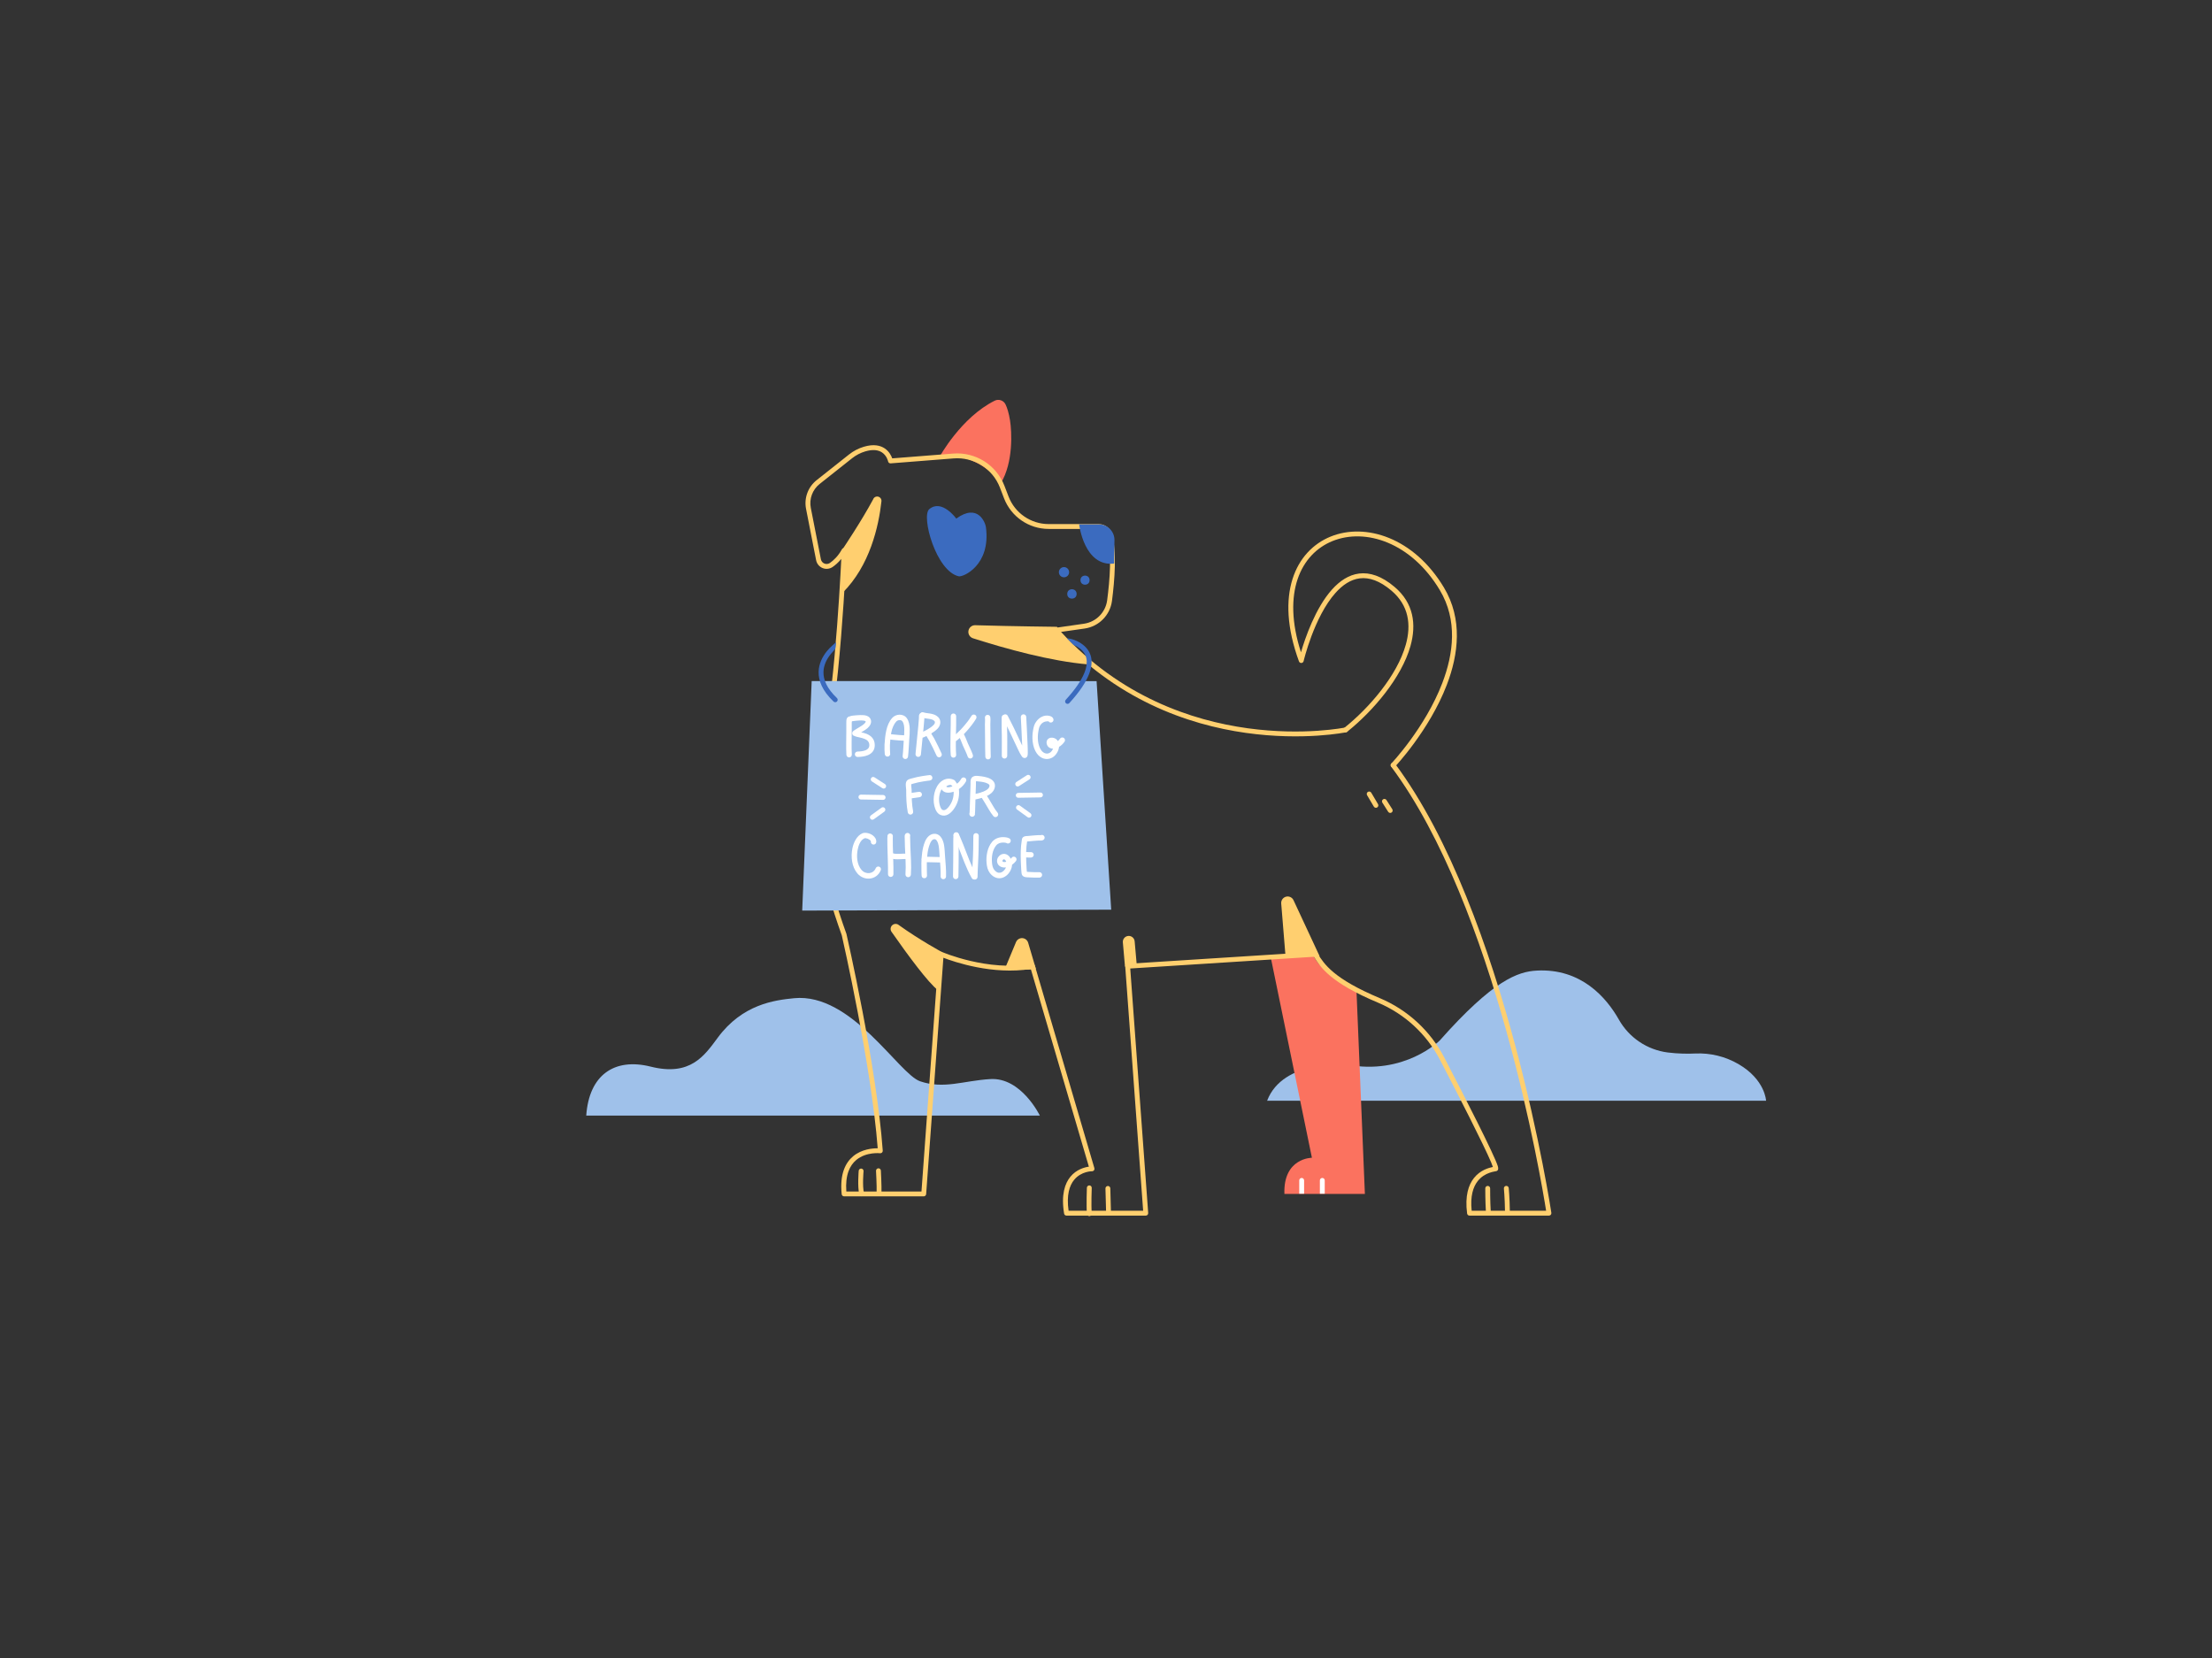 <?xml version="1.0" encoding="UTF-8" standalone="no"?>
<!DOCTYPE svg PUBLIC "-//W3C//DTD SVG 1.1//EN" "http://www.w3.org/Graphics/SVG/1.1/DTD/svg11.dtd">
<svg width="100%" height="100%" viewBox="0 0 2732 2048" version="1.1" xmlns="http://www.w3.org/2000/svg" xmlns:xlink="http://www.w3.org/1999/xlink" xml:space="preserve" xmlns:serif="http://www.serif.com/" style="fill-rule:evenodd;clip-rule:evenodd;stroke-linejoin:round;stroke-miterlimit:2;">
    <rect x="0" y="0" width="2732" height="2048" fill="#333333" stroke="none"/>
    <g id="BACKGROUND">
        <path d="M1565,1359.56L2181.25,1359.56C2181.25,1359.56 2180.21,1333.64 2147.3,1314.41C2131.07,1304.95 2112.45,1300.38 2093.69,1301.25C2084.91,1301.66 2073.02,1301.63 2059.94,1300C2034.46,1296.79 2012,1281.7 1999.41,1259.32C1984.37,1232.78 1953.31,1195.8 1897.87,1198.85C1874.91,1200.11 1844.46,1210.35 1778.18,1285.21C1778.18,1285.21 1734.59,1328.78 1662.93,1314.87C1662.93,1314.87 1584.63,1308.12 1565,1359.56Z" style="fill:rgb(159,193,234);"/>
        <path d="M724.061,1377.93L1284.29,1377.93C1284.29,1377.93 1261.42,1330.6 1223.26,1332.83C1189.9,1334.79 1165.89,1345.67 1136.39,1335.56C1109.92,1326.5 1052.01,1225.86 980.707,1232.96C956.385,1235.38 916.978,1240.44 886.524,1281.65C869.978,1304.03 852.662,1329.76 803.68,1317.47C758.652,1306.18 727.5,1327.92 724.061,1377.93Z" style="fill:rgb(159,193,234);"/>
    </g>
    <g id="DOG">
        <g>
            <g transform="matrix(0.923,0,0,0.95,120.917,58.867)">
                <path d="M1568.82,1180.04L1624.49,1443.32C1624.49,1443.32 1586,1443.32 1587.68,1490.32L1695.37,1490.32L1684.05,1224.43C1684.05,1224.43 1635.71,1203 1626.33,1180.04L1568.82,1180.04Z" style="fill:rgb(251,114,95);"/>
            </g>
            <path d="M1604.67,1474.44L1604.67,1457.97C1604.67,1456.31 1606.01,1454.97 1607.67,1454.97C1609.33,1454.97 1610.67,1456.31 1610.67,1457.97L1610.67,1474.44L1604.67,1474.44ZM1630.15,1474.44L1630.15,1457.97C1630.15,1456.31 1631.5,1454.97 1633.15,1454.97C1634.81,1454.97 1636.15,1456.31 1636.15,1457.97L1636.15,1474.44L1630.15,1474.44Z" style="fill:white;"/>
            <path d="M1160.24,564.578C1160.24,564.578 1186.82,515.625 1228.65,494.867C1231.04,493.724 1233.78,493.577 1236.28,494.46C1238.78,495.342 1240.82,497.18 1241.96,499.57C1243.94,503.762 1246,510.045 1247.48,519.36C1249.65,533.006 1251.77,571.031 1236.11,596.841C1236.11,596.841 1209.41,556.829 1160.24,564.578Z" style="fill:rgb(251,114,95);"/>
        </g>
        <g>
            <path d="M1688.45,982.187L1696.79,996.286C1697.64,997.712 1699.48,998.184 1700.9,997.341C1702.33,996.498 1702.8,994.656 1701.96,993.231L1693.62,979.132C1692.77,977.707 1690.93,977.234 1689.51,978.077C1688.08,978.92 1687.61,980.762 1688.45,982.187Z" style="fill:rgb(255,207,111);"/>
            <path d="M1707.32,991.395L1714.52,1002.71C1715.4,1004.11 1717.26,1004.52 1718.66,1003.64C1720.06,1002.75 1720.47,1000.89 1719.58,999.495L1712.39,988.177C1711.5,986.78 1709.64,986.366 1708.25,987.254C1706.85,988.142 1706.43,989.998 1707.32,991.395Z" style="fill:rgb(255,207,111);"/>
            <g transform="matrix(1,0,0,1,5.87,1.138)">
                <path d="M1336.51,1465.94C1336.51,1465.94 1335.69,1488.04 1336.55,1498.21C1336.69,1499.87 1338.14,1501.09 1339.79,1500.95C1341.44,1500.81 1342.67,1499.36 1342.53,1497.71C1341.68,1487.76 1342.51,1466.16 1342.51,1466.16C1342.57,1464.51 1341.28,1463.11 1339.62,1463.05C1337.97,1462.99 1336.57,1464.28 1336.51,1465.94Z" style="fill:rgb(255,207,111);"/>
            </g>
            <path d="M1365.33,1467.96L1366.11,1496.9C1366.15,1498.56 1367.53,1499.87 1369.19,1499.82C1370.84,1499.78 1372.15,1498.4 1372.11,1496.74L1371.33,1467.8C1371.29,1466.15 1369.9,1464.84 1368.25,1464.88C1366.6,1464.93 1365.29,1466.31 1365.33,1467.96Z" style="fill:rgb(255,207,111);"/>
            <path d="M1060.57,1446.1C1060.57,1446.1 1058.89,1465.92 1061.32,1475.31C1061.74,1476.92 1063.37,1477.88 1064.98,1477.47C1066.58,1477.05 1067.54,1475.41 1067.13,1473.81C1064.87,1465.07 1066.55,1446.63 1066.55,1446.63C1066.69,1444.98 1065.47,1443.52 1063.82,1443.38C1062.17,1443.23 1060.71,1444.45 1060.57,1446.1Z" style="fill:rgb(255,207,111);"/>
            <path d="M1081.97,1446.21C1081.97,1446.21 1082.98,1465.51 1082.71,1472.7C1082.64,1474.36 1083.94,1475.75 1085.59,1475.82C1087.25,1475.88 1088.64,1474.59 1088.7,1472.93C1088.98,1465.59 1087.96,1445.9 1087.96,1445.9C1087.88,1444.25 1086.47,1442.98 1084.81,1443.06C1083.16,1443.15 1081.89,1444.56 1081.97,1446.21Z" style="fill:rgb(255,207,111);"/>
            <path d="M1834.45,1467.79C1834.45,1467.79 1834.38,1483.23 1835.19,1496.53C1835.29,1498.18 1836.72,1499.44 1838.37,1499.34C1840.02,1499.24 1841.28,1497.81 1841.18,1496.16C1840.38,1483.04 1840.45,1467.82 1840.45,1467.82C1840.46,1466.16 1839.12,1464.81 1837.46,1464.8C1835.81,1464.8 1834.46,1466.13 1834.45,1467.79Z" style="fill:rgb(255,207,111);"/>
            <path d="M1857.44,1468.05C1857.44,1468.05 1858.56,1479.4 1858.8,1496.62C1858.82,1498.27 1860.18,1499.6 1861.84,1499.58C1863.49,1499.56 1864.82,1498.19 1864.8,1496.54C1864.56,1479.01 1863.41,1467.46 1863.41,1467.46C1863.25,1465.81 1861.78,1464.61 1860.13,1464.77C1858.48,1464.93 1857.28,1466.4 1857.44,1468.05Z" style="fill:rgb(255,207,111);"/>
            <path d="M1279.32,1196.44C1279.32,1196.44 1274.25,1179.31 1269.86,1164.44C1268.9,1161.2 1266.01,1158.92 1262.64,1158.74C1259.27,1158.56 1256.16,1160.52 1254.86,1163.63C1248.68,1178.46 1241.44,1195.82 1241.44,1195.82C1241.44,1195.82 1272.88,1199.43 1279.32,1196.44Z" style="fill:rgb(255,207,111);"/>
            <g transform="matrix(1,0,0,1,-1.533,1.665)">
                <path d="M1307.05,772.546C1307.05,772.546 1252.54,771.956 1206.33,770.591C1202.15,770.323 1198.42,773.229 1197.67,777.353C1196.91,781.477 1199.36,785.513 1203.37,786.746C1243.78,799.662 1299.49,815.108 1345.25,818.942L1314.42,787.772L1307.05,772.546Z" style="fill:rgb(255,207,111);"/>
            </g>
            <path d="M1386.82,1163.97L1389.45,1193.84L1404.17,1194.09L1401.39,1162.69C1401.04,1158.66 1397.49,1155.69 1393.46,1156.04C1389.44,1156.4 1386.46,1159.95 1386.82,1163.97Z" style="fill:rgb(255,207,111);"/>
            <path d="M1163.79,1176.19C1163.79,1176.19 1136.21,1161.34 1110.19,1142.66C1107.77,1140.59 1104.16,1140.7 1101.87,1142.91C1099.57,1145.12 1099.33,1148.72 1101.31,1151.22C1121.49,1180.11 1146.59,1214.1 1158.57,1223.14L1163.79,1176.19Z" style="fill:rgb(255,207,111);"/>
            <path d="M1629.81,1181.02C1629.81,1181.02 1612.15,1143.13 1597.61,1111.92C1595.98,1108.41 1592.06,1106.58 1588.32,1107.57C1584.58,1108.56 1582.09,1112.09 1582.4,1115.94C1584.88,1146.29 1587.72,1181.02 1587.72,1181.02L1629.81,1181.02Z" style="fill:rgb(255,207,111);"/>
            <path d="M1039.05,690.357C1035.49,694.724 1031.77,697.941 1028.34,700.324C1024.68,702.82 1020.02,703.312 1015.92,701.632C1011.83,699.953 1008.85,696.327 1007.99,691.982C1004.84,675.929 999.288,647.631 995.533,628.502C992.917,615.173 997.962,601.498 1008.61,593.062C1021.93,582.509 1040.1,568.108 1048.72,561.283C1054.12,557.008 1060.28,553.798 1066.87,551.821C1079.12,548.168 1087.25,550.236 1092.61,553.791C1098.18,557.488 1100.84,562.953 1101.99,566.156L1177.26,560.228C1204.88,558.053 1230.64,574.292 1240.6,600.148C1242.29,604.548 1244,608.996 1245.67,613.324C1253.55,633.802 1273.23,647.313 1295.17,647.313C1317.47,647.313 1343.73,647.313 1357.14,647.328C1364.58,647.328 1371.12,652.229 1373.22,659.361C1379.57,680.855 1376.69,717.097 1373.37,742.3C1371.02,759.913 1357.24,773.816 1339.65,776.335L1310.46,780.516C1457.66,940.471 1661.36,898.606 1661.36,898.606C1662.98,898.272 1664.57,899.318 1664.9,900.94C1665.24,902.562 1664.19,904.149 1662.57,904.483C1662.57,904.483 1452.03,947.821 1302.21,780.348C1301.47,779.524 1301.25,778.361 1301.62,777.321C1302,776.282 1302.92,775.535 1304.02,775.378C1304.02,775.378 1322.2,772.774 1338.8,770.396C1353.73,768.257 1365.43,756.456 1367.42,741.51C1370.65,717.068 1373.63,681.912 1367.46,661.057C1366.12,656.475 1361.91,653.328 1357.13,653.328C1343.72,653.313 1317.47,653.313 1295.17,653.313C1270.75,653.313 1248.84,638.274 1240.07,615.48C1238.4,611.151 1236.69,606.703 1235,602.303C1226,578.925 1202.7,564.243 1177.73,566.21C1142.83,568.958 1100.05,572.327 1100.05,572.327C1098.53,572.447 1097.16,571.409 1096.87,569.913C1096.87,569.913 1095.48,562.896 1089.29,558.792C1084.98,555.935 1078.43,554.635 1068.59,557.569C1062.73,559.327 1057.25,562.183 1052.45,565.987C1043.83,572.812 1025.65,587.212 1012.34,597.764C1003.45,604.806 999.237,616.221 1001.42,627.347C1005.18,646.476 1010.73,674.773 1013.88,690.827C1014.35,693.192 1015.97,695.166 1018.2,696.081C1020.43,696.995 1022.97,696.727 1024.94,695.383C1029.8,692.002 1035.31,686.695 1039.91,678.365C1040.58,677.146 1042,676.55 1043.34,676.925C1044.68,677.299 1045.59,678.546 1045.53,679.937C1045.53,679.937 1037.56,873.245 1016.23,945.962C1016.22,946.001 1016.21,946.04 1016.19,946.079C1016.19,946.079 994.138,1011.92 1045.35,1153.31C1045.39,1153.43 1045.43,1153.54 1045.46,1153.66C1045.46,1153.66 1082.71,1315.94 1090.27,1421.25C1090.34,1422.14 1090,1423.02 1089.36,1423.63C1088.71,1424.25 1087.82,1424.55 1086.94,1424.45C1086.94,1424.45 1069.96,1422.45 1057.6,1432.73C1049.6,1439.38 1043.75,1451.16 1045.28,1471.7L1138.09,1471.7L1159.48,1178.46C1159.55,1177.49 1160.09,1176.62 1160.92,1176.12C1161.75,1175.61 1162.77,1175.54 1163.66,1175.93C1163.66,1175.93 1219.8,1200.33 1274.7,1190.51C1276.21,1190.24 1277.68,1191.15 1278.11,1192.62L1351.64,1442.84C1351.9,1443.75 1351.72,1444.74 1351.15,1445.5C1350.57,1446.26 1349.67,1446.7 1348.72,1446.69C1348.72,1446.69 1335.52,1446.55 1326.71,1457.22C1320.83,1464.35 1317.06,1476.13 1319.79,1495.49L1411.89,1495.49L1389.74,1193.68C1389.68,1192.88 1389.94,1192.09 1390.47,1191.49C1390.99,1190.89 1391.74,1190.52 1392.54,1190.47C1392.54,1190.47 1607.2,1176.77 1623.21,1175.75C1624.88,1175.64 1626.49,1176.46 1627.38,1177.88C1635.54,1190.77 1646.77,1208.81 1704.29,1232.92C1738.6,1247.39 1766.77,1273.41 1783.92,1306.46C1810.01,1356.68 1845.36,1425.95 1849.84,1440.19C1850.54,1442.4 1850.45,1443.9 1850.25,1444.5C1849.87,1445.59 1849.15,1446.18 1848.34,1446.49C1847.06,1446.98 1833.93,1447.63 1825.11,1458.83C1819.48,1465.97 1815.72,1477.35 1817.64,1495.49L1909.58,1495.49C1903.6,1457.78 1847.09,1119.68 1718.17,946.911C1717.18,945.584 1717.45,943.703 1718.78,942.713C1720.11,941.723 1721.99,941.996 1722.98,943.323C1860.31,1127.37 1916.05,1498.05 1916.05,1498.05C1916.18,1498.91 1915.93,1499.79 1915.36,1500.45C1914.79,1501.11 1913.96,1501.49 1913.09,1501.49L1814.98,1501.49C1813.47,1501.49 1812.2,1500.38 1812,1498.88C1809.12,1476.92 1813.81,1463.46 1820.39,1455.11C1828.26,1445.13 1839.04,1442.37 1843.84,1441.39C1843.35,1439.94 1842.59,1437.82 1841.64,1435.6C1832.05,1413 1801.66,1353.63 1778.6,1309.22C1762.09,1277.41 1734.98,1252.38 1701.96,1238.45C1643.31,1213.87 1631.2,1195.13 1622.76,1181.79L1395.94,1196.26L1418.11,1498.28C1418.17,1499.11 1417.89,1499.93 1417.32,1500.54C1416.75,1501.15 1415.95,1501.49 1415.12,1501.49L1317.21,1501.49C1315.74,1501.49 1314.49,1500.43 1314.25,1498.98C1310.42,1475.61 1315.22,1461.72 1322.08,1453.4C1329.46,1444.46 1339.41,1441.8 1344.85,1441.02L1273.11,1196.86C1226.07,1204.38 1178.79,1188.23 1165.16,1182.99L1143.87,1474.91C1143.75,1476.48 1142.45,1477.7 1140.88,1477.7L1042.53,1477.7C1040.99,1477.7 1039.7,1476.53 1039.55,1475C1036.99,1449.92 1044.34,1435.95 1053.76,1428.12C1064.3,1419.36 1077.72,1418.28 1084.04,1418.32C1076.12,1315.32 1040.99,1161.03 1039.65,1155.18C988.62,1014.2 1009.6,946.938 1010.48,944.24C1028.69,882.115 1037.05,731.68 1039.05,690.357Z" style="fill:rgb(255,207,111);"/>
            <path d="M1606.81,805.709C1611.89,788.324 1624.54,751.111 1645.1,728.185C1654.65,717.534 1665.91,709.947 1678.8,708.389C1691.66,706.836 1706.26,711.222 1722.52,725.041C1745.9,744.914 1749.61,771.015 1742.03,798.005C1730.98,837.303 1695.58,878.532 1663.84,903.888C1662.54,904.922 1660.65,904.71 1659.62,903.416C1658.59,902.123 1658.8,900.233 1660.09,899.2C1690.95,874.551 1725.52,834.583 1736.25,796.382C1743.19,771.705 1740.01,747.783 1718.63,729.612C1704.04,717.211 1691.06,712.952 1679.52,714.346C1668.02,715.736 1658.09,722.689 1649.56,732.191C1622.88,761.948 1610.07,816.591 1610.07,816.591C1609.77,817.881 1608.65,818.819 1607.33,818.898C1606.01,818.977 1604.79,818.179 1604.33,816.934C1573.85,733.607 1600.6,680.1 1643.53,662.724C1686.44,645.358 1746.39,663.915 1783.43,725.786C1806.6,764.494 1801.53,807.855 1786.91,845.957C1765.26,902.418 1722.75,947.183 1722.75,947.183C1721.61,948.384 1719.71,948.433 1718.51,947.292C1717.31,946.152 1717.26,944.252 1718.4,943.051C1718.4,943.051 1760.08,899.164 1781.31,843.809C1795.29,807.367 1800.44,765.889 1778.28,728.867C1743.12,670.126 1686.52,651.798 1645.78,668.286C1606.66,684.118 1582.97,731.896 1606.81,805.709Z" style="fill:rgb(255,207,111);"/>
            <path d="M1332.84,647.664C1332.84,647.664 1338.88,700.401 1376.09,696.116C1376.09,696.116 1376.28,680.621 1376.45,667.162C1376.51,662.019 1374.51,657.065 1370.9,653.405C1367.29,649.745 1362.36,647.684 1357.22,647.68C1345.5,647.673 1332.84,647.664 1332.84,647.664Z" style="fill:rgb(59,107,191);"/>
            <path d="M1041.64,676.846C1041.64,676.846 1063.89,643.804 1078.34,616.879C1079.22,614.321 1081.88,612.833 1084.53,613.421C1087.17,614.01 1088.95,616.488 1088.66,619.18C1085.22,650.437 1074.24,698.746 1040.66,732.181L1041.64,676.846Z" style="fill:rgb(255,207,111);"/>
            <g>
                <g transform="matrix(1,0,0,1,-12.05,-2.653)">
                    <circle cx="1326.18" cy="709.42" r="6.316" style="fill:rgb(59,107,191);"/>
                </g>
                <g transform="matrix(1,0,0,1,-12.05,-2.653)">
                    <circle cx="1352.15" cy="719.244" r="5.618" style="fill:rgb(59,107,191);"/>
                </g>
                <g transform="matrix(1,0,0,1,-12.05,-2.653)">
                    <circle cx="1335.98" cy="736.261" r="5.798" style="fill:rgb(59,107,191);"/>
                </g>
                <g transform="matrix(1,0,0,1,-0.348,-0.197)">
                    <path d="M1181.43,640.732C1181.43,640.732 1163.61,616.066 1148.06,629.086C1137.76,637.705 1156.41,705.734 1184.48,712.031C1189.82,713.228 1224.33,698.47 1218.04,651.258C1217.33,645.975 1208.37,621.215 1181.43,640.732Z" style="fill:rgb(59,107,191);"/>
                </g>
            </g>
        </g>
    </g>
    <g id="SIGN">
        <g transform="matrix(0.996,0,0,0.972,-3.057,20.418)">
            <path d="M1362.89,844.576L1009.59,844.476L997.842,1136.12L1381,1134.97L1362.89,844.576Z" style="fill:rgb(159,193,234);"/>
        </g>
        <g transform="matrix(1.014,0,0,1.014,-12.354,-11.45)">
            <g transform="matrix(1.037,0,0,1.037,-37.558,-37.057)">
                <g transform="matrix(1,0,0,1,-6.527,4.99)">
                    <path d="M1048.68,887.916C1048.57,887.118 1048.77,886.281 1049.29,885.588C1050.24,884.338 1051.28,884.281 1051.77,884.259C1053.05,884.203 1054.33,884.664 1054.94,886.41C1055.03,886.657 1055.12,887.015 1055.13,887.477C1055.14,887.739 1054.99,888.782 1054.96,888.974C1054.94,889.906 1054.92,890.839 1054.91,891.772C1054.89,894.832 1054.91,897.894 1054.91,900.954C1054.91,909.917 1054.52,918.985 1055.02,927.94C1055.11,929.697 1053.77,931.202 1052.01,931.3C1050.25,931.398 1048.75,930.05 1048.65,928.293C1048.14,919.222 1048.54,910.035 1048.54,900.954C1048.54,897.877 1048.51,894.8 1048.54,891.724C1048.54,890.742 1048.57,889.76 1048.58,888.778C1048.59,888.607 1048.63,888.239 1048.68,887.916ZM1054.28,889.564C1054.01,889.876 1053.7,890.125 1053.36,890.309C1053.65,890.164 1053.97,889.935 1054.28,889.564Z" style="fill:white;"/>
                </g>
                <g transform="matrix(1,0,0,1,-6.527,4.99)">
                    <path d="M1052.52,883.195C1052.95,882.985 1053.45,882.759 1053.73,882.696C1055.17,882.376 1056.6,882.155 1058.08,882.05C1061.2,881.829 1068.08,880.957 1072.28,882.35C1075.14,883.299 1077.04,885.133 1077.54,887.888C1078.12,891.182 1076.46,894.279 1073.59,896.82C1071.25,898.893 1068.09,900.596 1066.02,901.858C1067.91,902.251 1070.29,902.783 1072.56,903.739C1077.5,905.822 1081.87,909.59 1081.96,916.706C1082.04,923.092 1078.53,926.691 1073.91,928.676C1070.04,930.339 1065.3,930.737 1061.85,930.819C1060.1,930.861 1058.63,929.466 1058.59,927.707C1058.55,925.948 1059.94,924.486 1061.7,924.444C1064.47,924.378 1068.29,924.152 1071.39,922.818C1073.75,921.807 1075.62,920.037 1075.58,916.786C1075.53,912.77 1072.87,910.791 1070.08,909.615C1066.35,908.04 1062.28,907.639 1060.72,907.081C1060.42,906.989 1057.37,906.056 1056.81,905.623C1055.84,904.877 1055.56,903.972 1055.49,903.297C1055.43,902.685 1055.49,901.697 1056.35,900.707C1056.96,900.006 1060.65,897.768 1060.8,897.677C1062.48,896.435 1066.55,894.537 1069.37,892.047C1069.93,891.546 1070.44,891.022 1070.81,890.46C1071.12,890.005 1071.35,889.538 1071.26,889.013C1071.22,888.788 1070.99,888.713 1070.79,888.611C1070.28,888.359 1069.66,888.212 1069,888.106C1065.46,887.542 1060.82,888.249 1058.53,888.411C1057.46,888.487 1056.41,888.644 1055.36,888.867C1055.05,889.041 1054.22,889.491 1053.86,889.603C1053.28,889.781 1052.75,889.805 1052.3,889.748C1051.03,889.588 1049.95,888.968 1049.44,887.342C1048.91,885.664 1049.84,883.872 1051.52,883.342C1051.85,883.237 1052.19,883.189 1052.52,883.195ZM1055.41,885.143L1055.46,885.261L1055.45,885.242L1055.41,885.143ZM1055.34,884.978L1055.4,885.113L1055.38,885.073L1055.34,884.978ZM1055.27,884.849L1055.34,884.969L1055.31,884.914L1055.27,884.849ZM1055.21,884.739L1055.25,884.81L1055.22,884.765L1055.21,884.739Z" style="fill:white;"/>
                </g>
                <g transform="matrix(1,-0.03,0.032,1.041,-28.619,-3.323)">
                    <path d="M1092.35,929.291C1092.54,929.977 1092.48,930.729 1092.12,931.414C1091.34,932.928 1089.43,933.549 1087.85,932.8C1087.54,932.65 1086.3,932.026 1086.04,930.229C1085.83,928.8 1085.81,922.001 1086.1,919.379C1087.19,909.349 1088.55,897.13 1096.19,889.56C1098.32,887.449 1101.52,886.241 1104.67,886.255C1108,886.269 1111.22,887.614 1113.17,890.38C1115.73,894.005 1116.26,898.622 1116.22,902.914C1116.17,906.859 1115.76,910.74 1115.29,914.653C1114.54,921.035 1114.25,927.499 1113.24,933.847C1112.98,935.517 1111.35,936.667 1109.61,936.412C1107.87,936.158 1106.67,934.595 1106.94,932.925C1107.93,926.654 1108.21,920.268 1108.96,913.964C1109.39,910.259 1109.8,906.584 1109.84,902.848C1109.87,899.772 1109.72,896.412 1107.89,893.813C1107.16,892.775 1105.89,892.382 1104.64,892.377C1103.21,892.371 1101.74,892.861 1100.77,893.819C1094.1,900.433 1093.4,911.256 1092.44,920.019C1092.21,922.126 1092.33,928.424 1092.35,929.291Z" style="fill:white;"/>
                </g>
                <path d="M1092.63,908.749C1092.96,908.808 1093.85,908.966 1094,908.986C1095.33,909.159 1096.66,909.273 1097.99,909.436C1102.22,909.953 1106.39,910.154 1110.63,910.379C1112.39,910.472 1113.74,911.974 1113.64,913.731C1113.55,915.489 1112.05,916.84 1110.29,916.747C1105.91,916.515 1101.59,916.301 1097.21,915.765C1095.87,915.601 1094.52,915.485 1093.17,915.309C1092.83,915.264 1090.81,914.888 1090.51,914.775C1088.63,914.064 1088.47,912.506 1088.44,912.026C1088.36,911.007 1088.56,909.645 1090.32,908.86C1091.08,908.524 1091.9,908.506 1092.63,908.749ZM1094.6,912.894C1094.33,913.613 1093.81,914.234 1093.08,914.607C1094,914.146 1094.4,913.47 1094.6,912.894ZM1094.61,910.671C1094.8,911.192 1094.85,911.735 1094.77,912.253C1094.86,911.747 1094.82,911.216 1094.61,910.671Z" style="fill:white;"/>
                <path d="M1133.69,888.321C1133.69,888.785 1133.7,890.419 1133.68,890.836C1133.46,893.985 1133.17,897.126 1132.89,900.27C1131.91,911.137 1130.64,921.978 1129.65,932.844C1129.49,934.596 1127.94,935.89 1126.19,935.731C1124.43,935.572 1123.14,934.02 1123.3,932.267C1124.29,921.404 1125.56,910.565 1126.54,899.7C1126.81,896.602 1127.1,893.506 1127.31,890.403C1127.36,889.773 1127.23,888.006 1127.42,886.989C1127.59,886.152 1127.92,885.51 1128.26,885.08C1129.36,883.705 1131.37,883.479 1132.74,884.576C1133.89,885.49 1134.24,887.035 1133.69,888.321Z" style="fill:white;"/>
                <path d="M1135.62,909.962C1136.21,911.625 1138.55,914.988 1139.58,916.977C1142.55,922.673 1145.46,928.446 1148.09,934.308C1148.81,935.914 1150.7,936.632 1152.31,935.912C1153.91,935.192 1154.63,933.303 1153.91,931.698C1151.23,925.723 1148.26,919.836 1145.24,914.03C1144.31,912.257 1142.15,909.306 1141.63,907.824C1141.04,906.166 1139.21,905.299 1137.55,905.889C1135.9,906.479 1135.03,908.304 1135.62,909.962Z" style="fill:white;"/>
                <path d="M1130.58,889.406C1133.24,890.351 1136.39,890.583 1139.43,891.082C1141.63,891.442 1143.8,891.902 1145.4,893.467C1146.75,894.782 1145.94,896.704 1144.75,897.965C1141.06,901.888 1134.95,904.961 1129.97,907.037C1128.35,907.714 1127.58,909.582 1128.25,911.207C1128.93,912.831 1130.8,913.601 1132.42,912.924C1138.17,910.529 1145.14,906.859 1149.4,902.334C1152.9,898.607 1153.83,892.794 1149.86,888.908C1147.31,886.411 1143.98,885.364 1140.46,884.789C1137.8,884.353 1135.04,884.222 1132.71,883.397C1131.05,882.808 1129.23,883.676 1128.64,885.334C1128.05,886.992 1128.92,888.817 1130.58,889.406Z" style="fill:white;"/>
                <path d="M1164.68,887.989C1164.96,898.826 1163.69,922.921 1164.69,933.723C1164.85,935.475 1166.41,936.766 1168.16,936.604C1169.91,936.442 1171.2,934.888 1171.04,933.136C1170.05,922.433 1171.33,898.56 1171.05,887.823C1171.01,886.064 1169.54,884.673 1167.78,884.719C1166.02,884.765 1164.63,886.23 1164.68,887.989Z" style="fill:white;"/>
                <path d="M1189.05,887.468C1187.66,889.745 1186.17,891.968 1184.55,894.085C1179.68,900.436 1174.01,906.701 1167.65,911.62C1166.26,912.698 1166.01,914.702 1167.08,916.094C1168.16,917.485 1170.16,917.74 1171.56,916.662C1178.34,911.41 1184.42,904.741 1189.61,897.961C1191.37,895.664 1192.99,893.255 1194.49,890.785C1195.41,889.283 1194.93,887.319 1193.43,886.404C1191.92,885.488 1189.96,885.965 1189.05,887.468Z" style="fill:white;"/>
                <path d="M1173.61,910.742C1176.03,914.049 1177.38,918.751 1179,922.49C1180.88,926.816 1183.14,930.959 1184.62,935.445C1185.17,937.116 1186.97,938.027 1188.64,937.477C1190.32,936.927 1191.23,935.123 1190.68,933.452C1189.14,928.781 1186.81,924.456 1184.85,919.951C1183.05,915.803 1181.44,910.642 1178.76,906.975C1177.72,905.555 1175.72,905.246 1174.3,906.286C1172.88,907.326 1172.57,909.323 1173.61,910.742Z" style="fill:white;"/>
                <path d="M1204.84,889.84C1205.25,893.371 1204.73,894.099 1204.82,897.653C1205.13,910.291 1204.89,922.958 1205.31,935.581C1205.37,937.34 1206.84,938.721 1208.6,938.662C1210.36,938.604 1211.74,937.128 1211.68,935.37C1211.26,922.765 1211.51,910.115 1211.19,897.496C1211.1,893.679 1211.62,892.896 1211.17,889.104C1210.97,887.356 1209.39,886.102 1207.64,886.305C1205.89,886.508 1204.64,888.092 1204.84,889.84Z" style="fill:white;"/>
                <g transform="matrix(1,0,0,1,1.774,-1.796)">
                    <path d="M1222.71,891.435C1222.82,892.672 1222.56,900.536 1222.7,904.077C1223.12,914.831 1222.8,925.566 1222.87,936.322C1222.88,938.082 1224.32,939.501 1226.08,939.488C1227.84,939.476 1229.26,938.038 1229.25,936.278C1229.17,925.453 1229.5,914.649 1229.07,903.827C1228.93,900.198 1229.18,892.138 1229.06,890.871C1228.91,889.118 1227.36,887.822 1225.61,887.977C1223.85,888.133 1222.56,889.682 1222.71,891.435Z" style="fill:white;"/>
                </g>
                <g transform="matrix(0.96,0,0,0.955,51.404,37.051)">
                    <path d="M1247.08,927.063C1246.79,916.732 1245.44,894.659 1245.4,892.005C1245.37,890.164 1246.84,888.646 1248.67,888.618C1250.51,888.59 1252.02,890.063 1252.04,891.904C1252.08,894.575 1253.46,916.959 1253.74,927.147C1253.82,930.199 1253.99,933.252 1253.93,936.306C1253.93,936.783 1253.85,939.216 1253.36,940.24C1252.68,941.627 1251.57,942.25 1250.41,942.379C1249.56,942.473 1248.62,942.281 1247.74,941.617C1247.04,941.092 1246.22,939.719 1245.93,939.28C1244.67,937.318 1243.58,935.246 1242.59,933.133C1238.59,924.632 1234.98,916.971 1230.99,908.462C1229.06,904.371 1225.39,897.479 1223.43,893.406C1222.64,891.747 1223.33,889.75 1224.98,888.949C1226.63,888.149 1228.62,888.845 1229.42,890.504C1231.38,894.592 1235.07,901.508 1237,905.613L1247.08,927.063Z" style="fill:white;"/>
                </g>
                <g transform="matrix(1,0,0,1,2.398,-2.065)">
                    <path d="M1289.5,925.992C1289.45,926.521 1289.37,927.053 1289.26,927.585C1288.3,932.278 1284.93,936.835 1281.27,938.739C1274.5,942.256 1267.45,939.474 1263.28,933.53C1258.03,926.038 1257.37,914.81 1259.02,906.128C1259.72,902.453 1260.31,899.218 1263.25,895.576C1269.9,887.326 1277.91,888.884 1280.67,890.553C1282.67,891.765 1283.09,893.548 1282.97,894.612C1282.76,896.36 1281.17,897.611 1279.43,897.405C1278.45,897.289 1277.63,896.744 1277.13,895.98C1276.04,895.869 1271.38,895.653 1268.21,899.578C1266.08,902.23 1265.8,904.645 1265.29,907.322C1263.93,914.452 1264.19,923.715 1268.5,929.869C1270.8,933.15 1274.59,935.022 1278.33,933.081C1280.05,932.189 1281.57,930.26 1282.45,928.131C1279.04,928.096 1275.89,926.247 1275.03,922.482C1274.51,920.268 1275.05,918.63 1275.94,917.455C1276.84,916.269 1278.22,915.485 1279.85,915.238C1282.4,914.851 1285.55,915.914 1287.21,917.934C1287.54,918.338 1287.84,918.761 1288.09,919.199C1289.08,918.345 1289.95,917.347 1290.68,916.301C1291.69,914.856 1293.67,914.5 1295.12,915.505C1296.56,916.511 1296.92,918.5 1295.91,919.944C1294.25,922.332 1292.05,924.484 1289.5,925.992Z" style="fill:white;"/>
                </g>
            </g>
            <g id="Layer1">
                <g>
                    <path d="M1122.1,966.578C1122.07,966.897 1122.05,967.306 1122.06,967.617C1122.13,969.842 1122.58,972.428 1122.57,973.567C1122.54,982.197 1122.77,991.128 1124.39,999.638C1124.73,1001.43 1123.55,1003.17 1121.76,1003.51C1119.97,1003.85 1118.24,1002.67 1117.89,1000.88C1116.19,991.952 1115.92,982.589 1115.96,973.539C1115.96,972.214 1115.36,968.929 1115.45,966.54C1115.53,964.614 1116.1,963.072 1116.86,962.189C1117.4,961.57 1118.18,961.009 1119.14,960.585C1120.34,960.051 1121.93,959.73 1122.86,959.452C1127.1,958.182 1131.36,957.345 1135.72,956.621C1137.57,956.314 1139.43,956.024 1141.3,955.799C1141.9,955.726 1142.52,955.674 1143.12,955.597C1143.5,955.549 1144.46,955.376 1144.6,955.381C1146.72,955.452 1147.39,956.931 1147.63,957.608C1147.75,957.974 1148.6,960.421 1145.86,961.715C1145.47,961.899 1145.06,962 1144.65,962.024C1144.4,962.077 1144.1,962.14 1143.96,962.157C1143.34,962.237 1142.71,962.291 1142.09,962.366C1140.32,962.579 1138.56,962.855 1136.8,963.146C1132.72,963.824 1128.72,964.599 1124.76,965.788L1122.1,966.578ZM1142.71,955.91L1142.65,955.946L1142.73,955.899L1142.71,955.91ZM1142.86,955.822L1142.78,955.868L1142.88,955.815L1142.86,955.822Z" style="fill:white;"/>
                    <path d="M1120.51,983.889C1120.01,983.969 1119.49,983.935 1118.98,983.771C1117.24,983.212 1116.29,981.347 1116.85,979.609C1116.89,979.46 1117.41,977.6 1119.67,977.326C1120.1,977.274 1122.23,977.128 1122.36,977.111C1125.4,976.716 1128.43,976.135 1131.47,975.806C1133.29,975.61 1134.92,976.924 1135.11,978.739C1135.31,980.553 1134,982.186 1132.18,982.382C1129.18,982.705 1126.21,983.281 1123.22,983.67C1123.09,983.686 1120.84,983.863 1120.51,983.889Z" style="fill:white;"/>
                    <path d="M1177.94,965.921C1179.98,964.281 1181.71,962.261 1182.96,959.98C1183.84,958.38 1185.85,957.795 1187.45,958.675C1189.05,959.554 1189.64,961.566 1188.76,963.166C1186.7,966.904 1183.69,970.116 1180.13,972.5C1180.18,972.854 1180.22,973.206 1180.25,973.555C1181.03,982.444 1178.68,990.737 1173.24,997.794C1169.65,1002.46 1164.16,1006.55 1157.87,1004.04C1155.92,1003.26 1154.37,1001.85 1153.17,1000.07C1151.73,997.93 1150.84,995.243 1150.28,993.002C1147.86,983.294 1150.41,970 1158.34,963.387C1161.86,960.45 1166.62,959.031 1171.12,960.208C1171.76,960.378 1173.5,960.856 1174.53,961.531C1175.46,962.147 1176.05,962.936 1176.34,963.761C1176.95,964.414 1177.48,965.142 1177.94,965.921ZM1159.09,972.671C1155.9,978.13 1155.26,985.619 1156.69,991.405C1157.03,992.744 1157.49,994.32 1158.24,995.695C1158.76,996.632 1159.37,997.515 1160.33,997.897C1162.02,998.573 1163.52,997.963 1164.82,997.017C1166.03,996.128 1167.1,994.936 1168.01,993.757C1172.09,988.451 1174.01,982.277 1173.76,975.658C1172.91,975.948 1172.04,976.193 1171.17,976.392C1169.02,976.88 1166.36,977.108 1164.11,976.498C1162.15,975.967 1160.44,974.867 1159.28,972.999C1159.21,972.889 1159.15,972.78 1159.09,972.671ZM1172.31,969.153C1171.85,968.419 1171.21,967.818 1170.36,967.457C1170.07,967.336 1169.69,967.364 1169.28,967.395C1168.22,967.472 1167.03,967.82 1166.04,968.365C1165.64,968.582 1165.29,968.828 1165.01,969.118C1164.9,969.227 1164.8,969.352 1164.89,969.505C1165.21,970.007 1165.77,970.133 1166.32,970.21C1167.45,970.366 1168.67,970.175 1169.7,969.942C1170.59,969.74 1171.46,969.476 1172.31,969.153Z" style="fill:white;"/>
                    <path d="M1193.2,1000.83C1193.23,999.718 1193.29,998.612 1193.33,997.506C1193.46,993.959 1193.55,990.408 1193.65,986.86C1193.84,980.202 1194.01,973.535 1194.31,966.881C1194.36,965.575 1194.15,962.971 1194.61,961.108C1195.01,959.495 1195.85,958.259 1196.97,957.522C1198.12,956.764 1199.49,956.401 1200.93,956.337C1202.34,956.274 1203.84,956.525 1205.07,956.641C1208.35,956.947 1214.31,957.751 1218.4,959.967C1222.11,961.975 1224.43,965.038 1224.03,969.262C1223.6,973.723 1220.7,977.161 1216.57,979.633C1211.56,982.627 1204.71,984.194 1200.31,985.123L1200.26,987.048C1200.16,990.617 1200.08,994.188 1199.94,997.756C1199.9,998.891 1199.83,1000.02 1199.81,1001.16C1199.8,1001.36 1199.74,1001.74 1199.67,1002.1L1199.67,1002.11C1200.08,1003.89 1198.97,1005.67 1197.19,1006.08C1196.07,1006.34 1195.24,1006.06 1194.63,1005.71C1194.04,1005.36 1193.56,1004.87 1193.24,1004.2C1193.04,1003.77 1192.88,1003.21 1192.9,1002.52C1192.9,1002.14 1193.13,1001.12 1193.2,1000.83ZM1197.31,999.663C1196.91,999.537 1196.44,999.496 1195.89,999.596C1196.38,999.514 1196.86,999.542 1197.31,999.663ZM1200.51,978.318C1204.3,977.497 1209.36,976.238 1213.17,973.957C1215.38,972.636 1217.22,971.018 1217.45,968.634C1217.58,967.236 1216.48,966.448 1215.25,965.784C1211.95,963.995 1207.11,963.474 1204.45,963.226C1203.74,963.159 1202.92,963.029 1202.1,962.967C1201.74,962.939 1201.36,962.86 1201.03,962.901C1200.97,963.281 1200.89,963.89 1200.89,964.289C1200.88,965.407 1200.94,966.485 1200.91,967.173C1200.75,970.885 1200.62,974.601 1200.51,978.318Z" style="fill:white;"/>
                    <path d="M1207.19,981.698C1206.65,981.05 1206.35,980.193 1206.42,979.282C1206.56,977.697 1207.43,977.066 1207.88,976.762C1208.9,976.063 1210.17,975.799 1211.59,976.738C1211.83,976.897 1212.14,977.145 1212.44,977.539C1212.59,977.736 1213.04,978.612 1213.12,978.786C1213.46,979.351 1213.79,979.92 1214.13,980.483C1215.2,982.257 1216.31,984.01 1217.42,985.762C1220.6,990.775 1223.42,996.653 1227.25,1001.22C1228.42,1002.62 1228.24,1004.7 1226.84,1005.88C1225.44,1007.05 1223.36,1006.87 1222.18,1005.47C1218.17,1000.69 1215.16,994.556 1211.84,989.301C1210.7,987.512 1209.57,985.72 1208.47,983.908C1208.11,983.312 1207.76,982.709 1207.41,982.111C1207.36,982.031 1207.28,981.866 1207.19,981.698ZM1212.66,981.079C1212.83,980.775 1212.97,980.377 1213.01,979.848C1212.98,980.291 1212.85,980.707 1212.66,981.079Z" style="fill:white;"/>
                </g>
                <g transform="matrix(1,0,0,1,0.55,4.395)">
                    <path d="M1078.95,1032.72C1079.27,1029.56 1077.54,1026.54 1074.63,1024.41C1070.82,1021.62 1065.17,1020.6 1062.02,1021.95C1055.04,1024.94 1051.2,1033.53 1049.85,1040.43C1047.87,1050.51 1049.02,1062.74 1055.98,1070.86C1064.27,1080.54 1079.5,1078.98 1084.43,1066.96C1085.12,1065.27 1084.31,1063.34 1082.62,1062.64C1080.93,1061.95 1079,1062.76 1078.31,1064.45C1075.32,1071.75 1066.03,1072.43 1061,1066.56C1055.34,1059.94 1054.73,1049.92 1056.34,1041.7C1057.32,1036.71 1059.58,1030.19 1064.62,1028.03C1065.09,1027.83 1065.7,1027.87 1066.36,1027.96C1067.83,1028.17 1069.45,1028.81 1070.71,1029.74C1071.6,1030.39 1072.46,1031.09 1072.37,1032.04C1072.18,1033.86 1073.5,1035.48 1075.32,1035.67C1077.14,1035.86 1078.76,1034.53 1078.95,1032.72Z" style="fill:white;"/>
                    <path d="M1092.6,1025.96C1092.46,1025.14 1092.63,1024.26 1093.15,1023.52C1094.19,1022.03 1096.26,1021.66 1097.75,1022.7C1098.18,1023 1098.93,1023.64 1099.16,1024.95C1099.25,1025.47 1099.09,1027.84 1099.07,1028.21C1099.05,1031.22 1099.08,1034.22 1099.13,1037.23C1099.31,1048.77 1100.05,1060.32 1099.85,1071.86C1099.82,1073.69 1098.31,1075.14 1096.49,1075.11C1094.66,1075.08 1093.21,1073.57 1093.24,1071.75C1093.43,1060.28 1092.7,1048.8 1092.51,1037.34C1092.46,1034.26 1092.43,1031.17 1092.45,1028.09C1092.46,1027.94 1092.57,1026.44 1092.6,1025.96Z" style="fill:white;"/>
                    <path d="M1120.12,1025.93C1120.15,1026.41 1120.23,1027.77 1120.23,1028.04C1120.25,1031.21 1120.35,1034.39 1120.46,1037.56C1120.84,1049.01 1121.94,1060.92 1121.11,1072.38C1120.98,1074.2 1119.4,1075.57 1117.58,1075.44C1115.76,1075.31 1114.38,1073.72 1114.52,1071.9C1115.33,1060.67 1114.22,1049 1113.85,1037.78C1113.74,1034.54 1113.63,1031.31 1113.62,1028.07C1113.62,1027.58 1113.42,1025.7 1113.58,1024.72C1113.75,1023.62 1114.26,1022.86 1114.71,1022.43C1116.01,1021.15 1118.11,1021.18 1119.38,1022.48C1120.3,1023.43 1120.54,1024.78 1120.12,1025.93Z" style="fill:white;"/>
                    <path d="M1096.38,1052.36C1098.91,1053.3 1101.95,1053.61 1105.15,1053.61C1109.22,1053.61 1113.56,1053.09 1117.07,1053.33C1118.89,1053.45 1120.47,1052.07 1120.59,1050.25C1120.71,1048.43 1119.33,1046.85 1117.51,1046.73C1114.44,1046.52 1110.75,1046.84 1107.13,1046.96C1104.08,1047.06 1101.08,1047.05 1098.69,1046.16C1096.98,1045.52 1095.07,1046.39 1094.44,1048.1C1093.8,1049.81 1094.67,1051.72 1096.38,1052.36Z" style="fill:white;"/>
                    <path d="M1140.75,1072.84C1140.81,1073.24 1140.8,1073.65 1140.71,1074.07C1140.23,1076.2 1138.62,1076.5 1138.11,1076.6C1137.55,1076.71 1134.85,1076.94 1134.24,1074.02C1134.2,1073.83 1134.1,1072.27 1134.08,1071.94C1134.04,1070.84 1134.02,1069.75 1133.99,1068.65C1133.89,1065.25 1133.83,1061.86 1133.9,1058.46C1134.09,1049.83 1134.93,1040.23 1138.23,1032.17C1140.07,1027.65 1143.7,1023.06 1149.02,1022.56C1152.46,1022.23 1155.15,1023.64 1157.18,1025.96C1159.58,1028.7 1160.94,1032.9 1161.48,1036.08C1162.31,1040.97 1162.41,1045.97 1162.8,1050.92C1163.42,1058.79 1164.18,1066.75 1163.94,1074.66C1163.88,1076.49 1162.35,1077.92 1160.53,1077.87C1158.7,1077.81 1157.27,1076.28 1157.33,1074.46C1157.57,1066.79 1156.81,1059.07 1156.2,1051.44C1155.83,1046.69 1155.76,1041.89 1154.96,1037.18C1154.64,1035.35 1154.01,1033 1152.84,1031.17C1152.09,1030.01 1151.13,1029 1149.63,1029.14C1146.83,1029.41 1145.33,1032.28 1144.35,1034.66C1141.35,1042.01 1140.69,1050.76 1140.52,1058.6C1140.44,1061.89 1140.51,1065.17 1140.6,1068.46C1140.63,1069.53 1140.65,1070.61 1140.69,1071.68L1140.75,1072.84ZM1135.28,1070.88C1134.99,1071.12 1134.53,1071.58 1134.3,1072.46C1134.47,1071.83 1134.82,1071.29 1135.28,1070.88ZM1137.93,1070.07C1138.02,1070.08 1138.11,1070.1 1138.2,1070.12C1138.92,1070.28 1139.54,1070.67 1139.99,1071.19C1139.35,1070.4 1138.58,1070.14 1137.93,1070.07ZM1135.9,1070.44L1135.89,1070.45L1135.93,1070.43L1135.9,1070.44ZM1136.03,1070.38L1136.01,1070.39L1136.12,1070.33L1136.03,1070.38ZM1136.56,1070.17C1136.41,1070.21 1136.27,1070.27 1136.13,1070.33L1136.28,1070.27C1136.33,1070.25 1136.38,1070.23 1136.42,1070.21L1136.56,1070.17Z" style="fill:white;"/>
                    <path d="M1138.23,1050.51L1138.82,1050.49C1140.13,1050.51 1141.44,1050.52 1142.76,1050.55C1147.95,1050.66 1153.15,1050.7 1158.34,1050.92C1160.16,1051 1161.58,1052.54 1161.5,1054.37C1161.42,1056.19 1159.88,1057.61 1158.06,1057.53C1152.92,1057.31 1147.77,1057.27 1142.62,1057.16C1141.32,1057.14 1140.01,1057.13 1138.7,1057.1C1138.73,1057.1 1138.83,1057.1 1138.83,1057.1C1138.83,1057.1 1136.99,1057.05 1136.61,1056.92C1135.47,1056.53 1134.93,1055.78 1134.66,1055.22C1133.85,1053.59 1134.52,1051.6 1136.16,1050.79C1136.83,1050.46 1137.55,1050.38 1138.23,1050.51Z" style="fill:white;"/>
                    <path d="M1173.04,1024.12C1172.58,1029.36 1172.82,1034.76 1172.76,1040.02C1172.64,1051.49 1172.72,1062.94 1172.43,1074.41C1172.38,1076.24 1173.83,1077.76 1175.65,1077.8C1177.48,1077.85 1179,1076.41 1179.04,1074.58C1179.34,1063.08 1179.25,1051.59 1179.37,1040.09C1179.43,1035 1179.18,1029.78 1179.63,1024.71C1179.79,1022.89 1178.45,1021.29 1176.63,1021.12C1174.81,1020.96 1173.21,1022.31 1173.04,1024.12Z" style="fill:white;"/>
                    <path d="M1203.81,1025.49C1203.81,1025.62 1203.82,1025.75 1203.81,1025.81C1203.8,1026.22 1203.79,1026.62 1203.78,1027.03C1203.76,1028.28 1203.75,1029.54 1203.74,1030.79C1203.72,1034.45 1203.67,1038.11 1203.61,1041.77C1203.42,1052.87 1202.48,1063.95 1202.32,1075.05C1202.29,1076.87 1200.79,1078.33 1198.96,1078.31C1197.14,1078.28 1195.68,1076.78 1195.7,1074.95C1195.87,1063.85 1196.81,1052.77 1197,1041.66C1197.06,1038.02 1197.1,1034.38 1197.13,1030.75C1197.13,1029.46 1197.14,1028.18 1197.17,1026.9C1197.18,1026.46 1197.19,1026.02 1197.2,1025.57C1197.2,1025.6 1197.2,1025.68 1197.2,1025.68C1197.2,1025.68 1197.32,1024.15 1197.37,1023.99C1197.92,1022.4 1199.09,1021.97 1199.89,1021.82C1200.62,1021.68 1201.42,1021.74 1202.26,1022.26C1202.52,1022.43 1203.18,1022.8 1203.61,1023.91C1203.81,1024.43 1203.87,1024.97 1203.81,1025.49ZM1198.94,1028C1199.43,1028.29 1199.91,1028.4 1200.37,1028.4C1199.87,1028.38 1199.38,1028.24 1198.94,1028ZM1197.59,1026.63C1197.7,1026.84 1197.81,1027.01 1197.92,1027.14C1197.8,1026.98 1197.69,1026.81 1197.59,1026.63ZM1197.57,1026.6C1197.53,1026.5 1197.48,1026.4 1197.44,1026.3C1197.48,1026.41 1197.53,1026.51 1197.57,1026.6Z" style="fill:white;"/>
                    <path d="M1173.52,1025.75C1173.42,1025.6 1173.33,1025.44 1173.26,1025.27C1172.54,1023.59 1173.32,1021.64 1175,1020.92C1175.35,1020.77 1177.81,1019.95 1179.21,1022.38C1179.48,1022.84 1180.56,1025.28 1180.66,1025.49C1182.17,1028.87 1183.56,1032.31 1184.93,1035.75C1189.91,1048.23 1194.34,1061.51 1201.05,1073.24C1201.95,1074.83 1201.4,1076.85 1199.82,1077.75C1198.23,1078.66 1196.21,1078.11 1195.3,1076.52C1188.45,1064.52 1183.88,1050.96 1178.79,1038.2C1177.45,1034.85 1176.1,1031.49 1174.62,1028.2L1173.52,1025.75Z" style="fill:white;"/>
                    <g transform="matrix(1,0,0,1,3.904,0.2)">
                        <path d="M1240.42,1060.12C1240.41,1060.58 1240.37,1061.04 1240.31,1061.48C1239.68,1066.06 1236.98,1070.67 1233.26,1073.51C1229.2,1076.6 1224.03,1077.68 1218.94,1074.97C1216.73,1073.8 1214.82,1072.05 1213.33,1070.05C1210.74,1066.59 1209.81,1062.4 1209.41,1058.17C1208.6,1049.43 1210.34,1039.02 1216.19,1032.1C1219.55,1028.11 1224.55,1026.35 1229.67,1026.41C1231.22,1026.43 1232.79,1026.53 1234.3,1026.88C1234.98,1027.03 1235.64,1027.25 1236.27,1027.54C1236.21,1027.51 1236.03,1027.44 1236.03,1027.44C1236.03,1027.44 1237.32,1027.98 1237.58,1028.19C1237.91,1028.45 1238.14,1028.73 1238.31,1028.99C1238.83,1029.78 1238.95,1030.59 1238.81,1031.4C1238.69,1032.07 1238.39,1032.95 1237.3,1033.65C1236.15,1034.39 1234.72,1034.33 1233.65,1033.61L1233.5,1033.55C1233.29,1033.45 1233.06,1033.38 1232.83,1033.33C1231.77,1033.09 1230.67,1033.04 1229.58,1033.03C1226.44,1032.99 1223.31,1033.91 1221.24,1036.36C1216.51,1041.97 1215.34,1050.47 1216,1057.56C1216.28,1060.58 1216.78,1063.62 1218.63,1066.1C1219.54,1067.32 1220.69,1068.42 1222.04,1069.13C1224.61,1070.5 1227.2,1069.81 1229.25,1068.25C1230.89,1067 1232.23,1065.2 1233.03,1063.24C1232.59,1063.31 1232.14,1063.36 1231.7,1063.38C1227.96,1063.57 1223.9,1061.84 1222.58,1057.99C1220.24,1051.14 1227.79,1044.24 1234.31,1047.76C1236.33,1048.85 1237.86,1050.67 1238.88,1052.78C1239.27,1052.36 1239.64,1051.93 1239.97,1051.49C1241.07,1050.04 1243.15,1049.76 1244.6,1050.87C1246.06,1051.97 1246.34,1054.05 1245.23,1055.5C1243.93,1057.2 1242.29,1058.81 1240.42,1060.12ZM1233.38,1056.41C1232.97,1055.21 1232.26,1054.17 1231.17,1053.58C1230.55,1053.24 1229.89,1053.48 1229.44,1053.89C1228.92,1054.37 1228.58,1055.11 1228.84,1055.85C1228.98,1056.27 1229.38,1056.45 1229.77,1056.58C1230.27,1056.75 1230.83,1056.8 1231.36,1056.78C1232.04,1056.74 1232.72,1056.61 1233.38,1056.41ZM1232.89,1028.86C1233.11,1028.56 1233.39,1028.3 1233.73,1028.09C1233.35,1028.33 1233.08,1028.59 1232.89,1028.86Z" style="fill:white;"/>
                    </g>
                    <g transform="matrix(1,0,0,1,5.07,0.118)">
                        <path d="M1274.34,1024.07C1275.77,1023.45 1277.49,1023.91 1278.4,1025.24C1279.43,1026.75 1279.04,1028.81 1277.53,1029.84C1276.94,1030.24 1275.97,1030.59 1274.79,1030.69C1273.64,1030.78 1272.09,1030.62 1271.41,1030.67C1267.53,1030.94 1263.61,1031.17 1259.74,1031.64C1259.38,1031.68 1258.39,1031.76 1257.59,1031.81C1257.29,1033.71 1257.01,1035.63 1256.85,1037.55C1256.16,1045.59 1256.39,1053.68 1256.84,1061.74C1256.96,1063.98 1257.03,1066.24 1257.3,1068.47L1257.32,1068.73C1258.13,1068.8 1259.31,1068.89 1259.82,1068.92C1264.04,1069.19 1268.3,1069.26 1272.54,1069.18C1274.36,1069.14 1275.87,1070.6 1275.9,1072.42C1275.94,1074.25 1274.49,1075.76 1272.66,1075.79C1268.25,1075.87 1263.8,1075.8 1259.4,1075.52C1258.39,1075.46 1256.59,1075.47 1255.19,1075.15C1254.07,1074.9 1253.12,1074.43 1252.46,1073.86C1251.88,1073.35 1251.39,1072.62 1251.11,1071.73C1250.86,1070.93 1250.8,1069.88 1250.73,1069.26C1250.44,1066.88 1250.37,1064.49 1250.24,1062.1C1249.77,1053.74 1249.55,1045.34 1250.26,1036.99C1250.44,1034.89 1250.74,1032.79 1251.07,1030.7C1251.14,1030.28 1251.18,1029.42 1251.35,1028.77C1251.59,1027.88 1252.04,1027.18 1252.51,1026.72C1253.1,1026.14 1254.08,1025.61 1255.32,1025.37C1256.56,1025.12 1258.24,1025.16 1258.96,1025.07C1262.93,1024.6 1266.95,1024.35 1270.95,1024.07C1271.58,1024.03 1273.87,1024.07 1274.34,1024.07Z" style="fill:white;"/>
                    </g>
                    <g transform="matrix(1,0,0,1,5.07,0.118)">
                        <path d="M1256.42,1051.32C1256.17,1051.34 1254.74,1051.4 1254.17,1051.3C1253.02,1051.11 1252.3,1050.51 1251.91,1050.05C1250.75,1048.64 1250.95,1046.56 1252.35,1045.39C1253.22,1044.68 1254.34,1044.48 1255.34,1044.75C1255.68,1044.74 1256.33,1044.71 1256.46,1044.71C1258.42,1044.74 1260.39,1044.74 1262.36,1044.74C1264.18,1044.73 1265.67,1046.21 1265.67,1048.03C1265.68,1049.86 1264.2,1051.35 1262.37,1051.35C1260.39,1051.36 1258.41,1051.36 1256.42,1051.32Z" style="fill:white;"/>
                    </g>
                </g>
            </g>
        </g>
        <path d="M1317.66,788.397L1326.09,796.787C1326.09,796.787 1327.6,797.171 1329.98,798.524C1334.71,801.206 1339.29,805.201 1341.24,811.241C1342.9,816.395 1342.62,822.955 1339.21,831.316C1335.56,840.29 1328.39,851.16 1316.29,864.374C1315.17,865.595 1315.25,867.494 1316.47,868.613C1317.69,869.731 1319.59,869.649 1320.71,868.428C1346.76,840.005 1350.79,821.299 1346.95,809.399C1344.5,801.811 1338.88,796.675 1332.94,793.306C1324.41,788.464 1317.66,788.397 1317.66,788.397Z" style="fill:rgb(59,107,191);"/>
        <path d="M1031.82,801.208L1032.69,793.136C1032.69,793.136 1025.08,799.552 1021.29,804.267C1015.83,811.069 1011.27,819.803 1011.06,829.944C1010.84,840.683 1015.44,853.13 1029.54,866.534C1030.74,867.675 1032.64,867.627 1033.78,866.427C1034.92,865.227 1034.87,863.327 1033.67,862.186C1021.24,850.362 1016.86,839.542 1017.06,830.069C1017.24,821.345 1021.27,813.875 1025.97,808.024C1027.78,805.761 1031.82,801.208 1031.82,801.208Z" style="fill:rgb(59,107,191);"/>
        <g transform="matrix(-0.632,0,0,0.632,1927.7,356.391)">
            <g transform="matrix(0.863,0,0,0.864,144.906,130.402)">
                <path d="M1041.12,949.968L1064.91,965.302C1067.46,966.947 1068.2,970.35 1066.55,972.897C1064.9,975.444 1061.5,976.176 1058.94,974.532L1035.16,959.197C1032.61,957.553 1031.87,954.15 1033.52,951.603C1035.16,949.056 1038.57,948.323 1041.12,949.968Z" style="fill:white;"/>
            </g>
            <g transform="matrix(0.969,0,0,0.175,33.446,816.965)">
                <path d="M1014.89,960.068L1059.75,964.22C1062.45,964.471 1064.61,976.837 1064.56,991.819C1064.52,1006.8 1062.29,1018.76 1059.58,1018.51L1014.72,1014.36C1012.02,1014.11 1009.86,1001.74 1009.91,986.76C1009.95,971.778 1012.18,959.818 1014.89,960.068Z" style="fill:white;"/>
            </g>
            <g transform="matrix(0.735,0,0,0.825,283.702,179.602)">
                <path d="M1024.07,1025.33C1038.59,1015.94 1047.45,1010.22 1052.19,1007.18C1055.09,1005.33 1059.12,1005.92 1061.2,1008.51C1063.28,1011.09 1062.62,1014.69 1059.72,1016.54C1054.99,1019.57 1046.14,1025.28 1031.66,1034.65C1028.78,1036.52 1024.74,1035.95 1022.64,1033.38C1020.55,1030.8 1021.19,1027.2 1024.07,1025.33Z" style="fill:white;"/>
            </g>
        </g>
        <g transform="matrix(0.632,0,0,0.632,420.662,358.988)">
            <g transform="matrix(0.863,0,0,0.864,144.906,130.402)">
                <path d="M1035.16,959.197L1058.94,974.532C1061.5,976.176 1064.9,975.444 1066.55,972.897C1068.2,970.35 1067.46,966.947 1064.91,965.302L1041.12,949.968C1038.57,948.323 1035.16,949.056 1033.52,951.603C1031.87,954.15 1032.61,957.553 1035.16,959.197Z" style="fill:white;"/>
            </g>
            <g transform="matrix(0.969,0,0,0.175,33.446,816.965)">
                <path d="M1014.72,1014.36L1059.58,1018.51C1062.29,1018.76 1064.52,1006.8 1064.56,991.819C1064.61,976.837 1062.45,964.471 1059.75,964.22L1014.89,960.068C1012.18,959.818 1009.95,971.778 1009.91,986.76C1009.86,1001.74 1012.02,1014.11 1014.72,1014.36Z" style="fill:white;"/>
            </g>
            <g transform="matrix(0.735,0,0,0.825,283.702,179.602)">
                <path d="M1031.66,1034.65C1046.14,1025.28 1054.99,1019.57 1059.72,1016.54C1062.62,1014.69 1063.28,1011.09 1061.2,1008.51C1059.12,1005.92 1055.09,1005.33 1052.19,1007.18C1047.45,1010.22 1038.59,1015.94 1024.07,1025.33C1021.19,1027.2 1020.55,1030.8 1022.64,1033.38C1024.74,1035.95 1028.78,1036.52 1031.66,1034.65Z" style="fill:white;"/>
            </g>
        </g>
    </g>
</svg>
